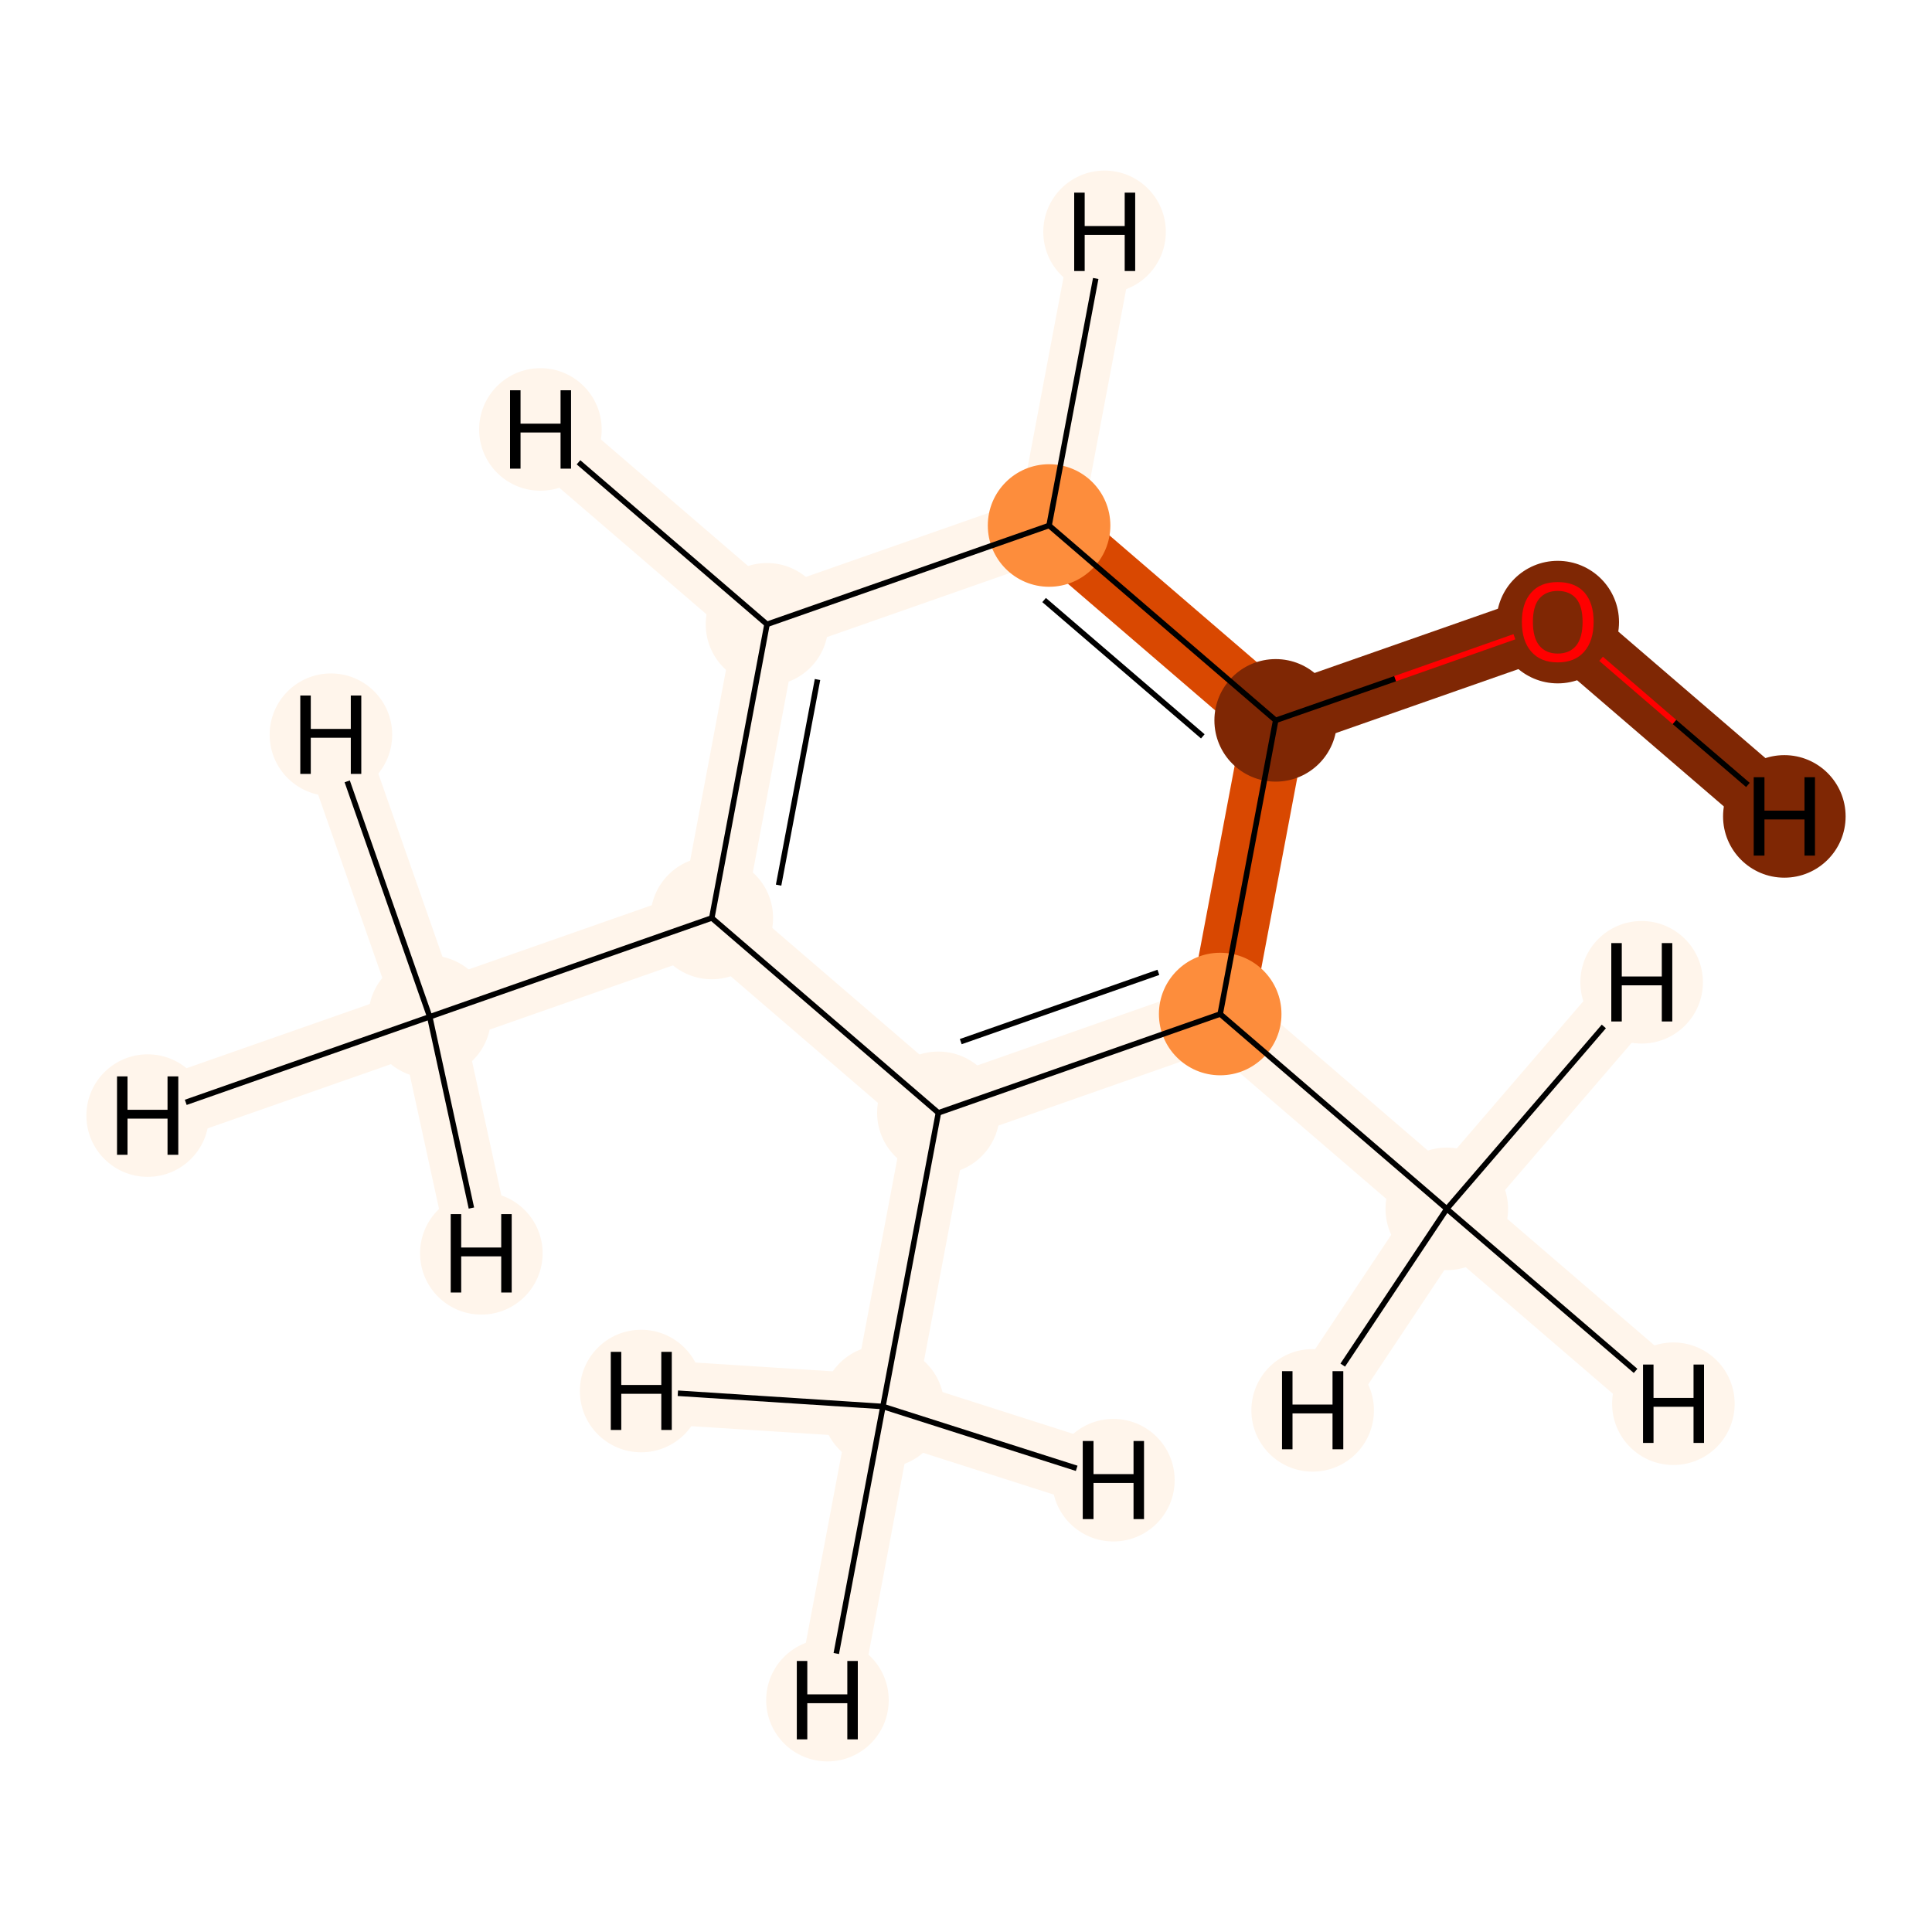 <?xml version='1.0' encoding='iso-8859-1'?>
<svg version='1.1' baseProfile='full'
              xmlns='http://www.w3.org/2000/svg'
                      xmlns:rdkit='http://www.rdkit.org/xml'
                      xmlns:xlink='http://www.w3.org/1999/xlink'
                  xml:space='preserve'
width='700px' height='700px' viewBox='0 0 700 700'>
<!-- END OF HEADER -->
<rect style='opacity:1.0;fill:#FFFFFF;stroke:none' width='700.0' height='700.0' x='0.0' y='0.0'> </rect>
<path d='M 155.7,368.4 L 257.9,332.6' style='fill:none;fill-rule:evenodd;stroke:#FFF5EB;stroke-width:23.1px;stroke-linecap:butt;stroke-linejoin:miter;stroke-opacity:1' />
<path d='M 155.7,368.4 L 53.5,404.2' style='fill:none;fill-rule:evenodd;stroke:#FFF5EB;stroke-width:23.1px;stroke-linecap:butt;stroke-linejoin:miter;stroke-opacity:1' />
<path d='M 155.7,368.4 L 174.4,454.1' style='fill:none;fill-rule:evenodd;stroke:#FFF5EB;stroke-width:23.1px;stroke-linecap:butt;stroke-linejoin:miter;stroke-opacity:1' />
<path d='M 155.7,368.4 L 119.9,266.2' style='fill:none;fill-rule:evenodd;stroke:#FFF5EB;stroke-width:23.1px;stroke-linecap:butt;stroke-linejoin:miter;stroke-opacity:1' />
<path d='M 257.9,332.6 L 277.9,226.2' style='fill:none;fill-rule:evenodd;stroke:#FFF5EB;stroke-width:23.1px;stroke-linecap:butt;stroke-linejoin:miter;stroke-opacity:1' />
<path d='M 257.9,332.6 L 340.0,403.2' style='fill:none;fill-rule:evenodd;stroke:#FFF5EB;stroke-width:23.1px;stroke-linecap:butt;stroke-linejoin:miter;stroke-opacity:1' />
<path d='M 277.9,226.2 L 380.1,190.4' style='fill:none;fill-rule:evenodd;stroke:#FFF5EB;stroke-width:23.1px;stroke-linecap:butt;stroke-linejoin:miter;stroke-opacity:1' />
<path d='M 277.9,226.2 L 195.8,155.6' style='fill:none;fill-rule:evenodd;stroke:#FFF5EB;stroke-width:23.1px;stroke-linecap:butt;stroke-linejoin:miter;stroke-opacity:1' />
<path d='M 380.1,190.4 L 462.2,261.0' style='fill:none;fill-rule:evenodd;stroke:#D94801;stroke-width:23.1px;stroke-linecap:butt;stroke-linejoin:miter;stroke-opacity:1' />
<path d='M 380.1,190.4 L 400.2,84.0' style='fill:none;fill-rule:evenodd;stroke:#FFF5EB;stroke-width:23.1px;stroke-linecap:butt;stroke-linejoin:miter;stroke-opacity:1' />
<path d='M 462.2,261.0 L 442.1,367.4' style='fill:none;fill-rule:evenodd;stroke:#D94801;stroke-width:23.1px;stroke-linecap:butt;stroke-linejoin:miter;stroke-opacity:1' />
<path d='M 462.2,261.0 L 564.4,225.2' style='fill:none;fill-rule:evenodd;stroke:#7F2704;stroke-width:23.1px;stroke-linecap:butt;stroke-linejoin:miter;stroke-opacity:1' />
<path d='M 442.1,367.4 L 340.0,403.2' style='fill:none;fill-rule:evenodd;stroke:#FFF5EB;stroke-width:23.1px;stroke-linecap:butt;stroke-linejoin:miter;stroke-opacity:1' />
<path d='M 442.1,367.4 L 524.2,438.0' style='fill:none;fill-rule:evenodd;stroke:#FFF5EB;stroke-width:23.1px;stroke-linecap:butt;stroke-linejoin:miter;stroke-opacity:1' />
<path d='M 340.0,403.2 L 319.9,509.6' style='fill:none;fill-rule:evenodd;stroke:#FFF5EB;stroke-width:23.1px;stroke-linecap:butt;stroke-linejoin:miter;stroke-opacity:1' />
<path d='M 319.9,509.6 L 299.8,616.0' style='fill:none;fill-rule:evenodd;stroke:#FFF5EB;stroke-width:23.1px;stroke-linecap:butt;stroke-linejoin:miter;stroke-opacity:1' />
<path d='M 319.9,509.6 L 232.3,504.0' style='fill:none;fill-rule:evenodd;stroke:#FFF5EB;stroke-width:23.1px;stroke-linecap:butt;stroke-linejoin:miter;stroke-opacity:1' />
<path d='M 319.9,509.6 L 403.4,536.3' style='fill:none;fill-rule:evenodd;stroke:#FFF5EB;stroke-width:23.1px;stroke-linecap:butt;stroke-linejoin:miter;stroke-opacity:1' />
<path d='M 524.2,438.0 L 606.3,508.6' style='fill:none;fill-rule:evenodd;stroke:#FFF5EB;stroke-width:23.1px;stroke-linecap:butt;stroke-linejoin:miter;stroke-opacity:1' />
<path d='M 524.2,438.0 L 475.6,511.0' style='fill:none;fill-rule:evenodd;stroke:#FFF5EB;stroke-width:23.1px;stroke-linecap:butt;stroke-linejoin:miter;stroke-opacity:1' />
<path d='M 524.2,438.0 L 594.8,355.9' style='fill:none;fill-rule:evenodd;stroke:#FFF5EB;stroke-width:23.1px;stroke-linecap:butt;stroke-linejoin:miter;stroke-opacity:1' />
<path d='M 564.4,225.2 L 646.5,295.8' style='fill:none;fill-rule:evenodd;stroke:#7F2704;stroke-width:23.1px;stroke-linecap:butt;stroke-linejoin:miter;stroke-opacity:1' />
<ellipse cx='155.7' cy='368.4' rx='21.7' ry='21.7'  style='fill:#FFF5EB;fill-rule:evenodd;stroke:#FFF5EB;stroke-width:1.0px;stroke-linecap:butt;stroke-linejoin:miter;stroke-opacity:1' />
<ellipse cx='257.9' cy='332.6' rx='21.7' ry='21.7'  style='fill:#FFF5EB;fill-rule:evenodd;stroke:#FFF5EB;stroke-width:1.0px;stroke-linecap:butt;stroke-linejoin:miter;stroke-opacity:1' />
<ellipse cx='277.9' cy='226.2' rx='21.7' ry='21.7'  style='fill:#FFF5EB;fill-rule:evenodd;stroke:#FFF5EB;stroke-width:1.0px;stroke-linecap:butt;stroke-linejoin:miter;stroke-opacity:1' />
<ellipse cx='380.1' cy='190.4' rx='21.7' ry='21.7'  style='fill:#FD8D3C;fill-rule:evenodd;stroke:#FD8D3C;stroke-width:1.0px;stroke-linecap:butt;stroke-linejoin:miter;stroke-opacity:1' />
<ellipse cx='462.2' cy='261.0' rx='21.7' ry='21.7'  style='fill:#7F2704;fill-rule:evenodd;stroke:#7F2704;stroke-width:1.0px;stroke-linecap:butt;stroke-linejoin:miter;stroke-opacity:1' />
<ellipse cx='442.1' cy='367.4' rx='21.7' ry='21.7'  style='fill:#FD8D3C;fill-rule:evenodd;stroke:#FD8D3C;stroke-width:1.0px;stroke-linecap:butt;stroke-linejoin:miter;stroke-opacity:1' />
<ellipse cx='340.0' cy='403.2' rx='21.7' ry='21.7'  style='fill:#FFF5EB;fill-rule:evenodd;stroke:#FFF5EB;stroke-width:1.0px;stroke-linecap:butt;stroke-linejoin:miter;stroke-opacity:1' />
<ellipse cx='319.9' cy='509.6' rx='21.7' ry='21.7'  style='fill:#FFF5EB;fill-rule:evenodd;stroke:#FFF5EB;stroke-width:1.0px;stroke-linecap:butt;stroke-linejoin:miter;stroke-opacity:1' />
<ellipse cx='524.2' cy='438.0' rx='21.7' ry='21.7'  style='fill:#FFF5EB;fill-rule:evenodd;stroke:#FFF5EB;stroke-width:1.0px;stroke-linecap:butt;stroke-linejoin:miter;stroke-opacity:1' />
<ellipse cx='564.4' cy='225.4' rx='21.7' ry='21.7'  style='fill:#7F2704;fill-rule:evenodd;stroke:#7F2704;stroke-width:1.0px;stroke-linecap:butt;stroke-linejoin:miter;stroke-opacity:1' />
<ellipse cx='53.5' cy='404.2' rx='21.7' ry='21.7'  style='fill:#FFF5EB;fill-rule:evenodd;stroke:#FFF5EB;stroke-width:1.0px;stroke-linecap:butt;stroke-linejoin:miter;stroke-opacity:1' />
<ellipse cx='174.4' cy='454.1' rx='21.7' ry='21.7'  style='fill:#FFF5EB;fill-rule:evenodd;stroke:#FFF5EB;stroke-width:1.0px;stroke-linecap:butt;stroke-linejoin:miter;stroke-opacity:1' />
<ellipse cx='119.9' cy='266.2' rx='21.7' ry='21.7'  style='fill:#FFF5EB;fill-rule:evenodd;stroke:#FFF5EB;stroke-width:1.0px;stroke-linecap:butt;stroke-linejoin:miter;stroke-opacity:1' />
<ellipse cx='195.8' cy='155.6' rx='21.7' ry='21.7'  style='fill:#FFF5EB;fill-rule:evenodd;stroke:#FFF5EB;stroke-width:1.0px;stroke-linecap:butt;stroke-linejoin:miter;stroke-opacity:1' />
<ellipse cx='400.2' cy='84.0' rx='21.7' ry='21.7'  style='fill:#FFF5EB;fill-rule:evenodd;stroke:#FFF5EB;stroke-width:1.0px;stroke-linecap:butt;stroke-linejoin:miter;stroke-opacity:1' />
<ellipse cx='299.8' cy='616.0' rx='21.7' ry='21.7'  style='fill:#FFF5EB;fill-rule:evenodd;stroke:#FFF5EB;stroke-width:1.0px;stroke-linecap:butt;stroke-linejoin:miter;stroke-opacity:1' />
<ellipse cx='232.3' cy='504.0' rx='21.7' ry='21.7'  style='fill:#FFF5EB;fill-rule:evenodd;stroke:#FFF5EB;stroke-width:1.0px;stroke-linecap:butt;stroke-linejoin:miter;stroke-opacity:1' />
<ellipse cx='403.4' cy='536.3' rx='21.7' ry='21.7'  style='fill:#FFF5EB;fill-rule:evenodd;stroke:#FFF5EB;stroke-width:1.0px;stroke-linecap:butt;stroke-linejoin:miter;stroke-opacity:1' />
<ellipse cx='606.3' cy='508.6' rx='21.7' ry='21.7'  style='fill:#FFF5EB;fill-rule:evenodd;stroke:#FFF5EB;stroke-width:1.0px;stroke-linecap:butt;stroke-linejoin:miter;stroke-opacity:1' />
<ellipse cx='475.6' cy='511.0' rx='21.7' ry='21.7'  style='fill:#FFF5EB;fill-rule:evenodd;stroke:#FFF5EB;stroke-width:1.0px;stroke-linecap:butt;stroke-linejoin:miter;stroke-opacity:1' />
<ellipse cx='594.8' cy='355.9' rx='21.7' ry='21.7'  style='fill:#FFF5EB;fill-rule:evenodd;stroke:#FFF5EB;stroke-width:1.0px;stroke-linecap:butt;stroke-linejoin:miter;stroke-opacity:1' />
<ellipse cx='646.5' cy='295.8' rx='21.7' ry='21.7'  style='fill:#7F2704;fill-rule:evenodd;stroke:#7F2704;stroke-width:1.0px;stroke-linecap:butt;stroke-linejoin:miter;stroke-opacity:1' />
<path class='bond-0 atom-0 atom-1' d='M 155.7,368.4 L 257.9,332.6' style='fill:none;fill-rule:evenodd;stroke:#000000;stroke-width:2.0px;stroke-linecap:butt;stroke-linejoin:miter;stroke-opacity:1' />
<path class='bond-10 atom-0 atom-10' d='M 155.7,368.4 L 67.3,399.4' style='fill:none;fill-rule:evenodd;stroke:#000000;stroke-width:2.0px;stroke-linecap:butt;stroke-linejoin:miter;stroke-opacity:1' />
<path class='bond-11 atom-0 atom-11' d='M 155.7,368.4 L 170.8,437.7' style='fill:none;fill-rule:evenodd;stroke:#000000;stroke-width:2.0px;stroke-linecap:butt;stroke-linejoin:miter;stroke-opacity:1' />
<path class='bond-12 atom-0 atom-12' d='M 155.7,368.4 L 125.8,283.1' style='fill:none;fill-rule:evenodd;stroke:#000000;stroke-width:2.0px;stroke-linecap:butt;stroke-linejoin:miter;stroke-opacity:1' />
<path class='bond-1 atom-1 atom-2' d='M 257.9,332.6 L 277.9,226.2' style='fill:none;fill-rule:evenodd;stroke:#000000;stroke-width:2.0px;stroke-linecap:butt;stroke-linejoin:miter;stroke-opacity:1' />
<path class='bond-1 atom-1 atom-2' d='M 282.1,320.7 L 296.2,246.2' style='fill:none;fill-rule:evenodd;stroke:#000000;stroke-width:2.0px;stroke-linecap:butt;stroke-linejoin:miter;stroke-opacity:1' />
<path class='bond-9 atom-6 atom-1' d='M 340.0,403.2 L 257.9,332.6' style='fill:none;fill-rule:evenodd;stroke:#000000;stroke-width:2.0px;stroke-linecap:butt;stroke-linejoin:miter;stroke-opacity:1' />
<path class='bond-2 atom-2 atom-3' d='M 277.9,226.2 L 380.1,190.4' style='fill:none;fill-rule:evenodd;stroke:#000000;stroke-width:2.0px;stroke-linecap:butt;stroke-linejoin:miter;stroke-opacity:1' />
<path class='bond-13 atom-2 atom-13' d='M 277.9,226.2 L 209.6,167.5' style='fill:none;fill-rule:evenodd;stroke:#000000;stroke-width:2.0px;stroke-linecap:butt;stroke-linejoin:miter;stroke-opacity:1' />
<path class='bond-3 atom-3 atom-4' d='M 380.1,190.4 L 462.2,261.0' style='fill:none;fill-rule:evenodd;stroke:#000000;stroke-width:2.0px;stroke-linecap:butt;stroke-linejoin:miter;stroke-opacity:1' />
<path class='bond-3 atom-3 atom-4' d='M 378.3,217.4 L 435.8,266.8' style='fill:none;fill-rule:evenodd;stroke:#000000;stroke-width:2.0px;stroke-linecap:butt;stroke-linejoin:miter;stroke-opacity:1' />
<path class='bond-14 atom-3 atom-14' d='M 380.1,190.4 L 397.0,100.9' style='fill:none;fill-rule:evenodd;stroke:#000000;stroke-width:2.0px;stroke-linecap:butt;stroke-linejoin:miter;stroke-opacity:1' />
<path class='bond-4 atom-4 atom-5' d='M 462.2,261.0 L 442.1,367.4' style='fill:none;fill-rule:evenodd;stroke:#000000;stroke-width:2.0px;stroke-linecap:butt;stroke-linejoin:miter;stroke-opacity:1' />
<path class='bond-8 atom-4 atom-9' d='M 462.2,261.0 L 505.5,245.9' style='fill:none;fill-rule:evenodd;stroke:#000000;stroke-width:2.0px;stroke-linecap:butt;stroke-linejoin:miter;stroke-opacity:1' />
<path class='bond-8 atom-4 atom-9' d='M 505.5,245.9 L 548.7,230.7' style='fill:none;fill-rule:evenodd;stroke:#FF0000;stroke-width:2.0px;stroke-linecap:butt;stroke-linejoin:miter;stroke-opacity:1' />
<path class='bond-5 atom-5 atom-6' d='M 442.1,367.4 L 340.0,403.2' style='fill:none;fill-rule:evenodd;stroke:#000000;stroke-width:2.0px;stroke-linecap:butt;stroke-linejoin:miter;stroke-opacity:1' />
<path class='bond-5 atom-5 atom-6' d='M 419.7,352.3 L 348.1,377.4' style='fill:none;fill-rule:evenodd;stroke:#000000;stroke-width:2.0px;stroke-linecap:butt;stroke-linejoin:miter;stroke-opacity:1' />
<path class='bond-7 atom-5 atom-8' d='M 442.1,367.4 L 524.2,438.0' style='fill:none;fill-rule:evenodd;stroke:#000000;stroke-width:2.0px;stroke-linecap:butt;stroke-linejoin:miter;stroke-opacity:1' />
<path class='bond-6 atom-6 atom-7' d='M 340.0,403.2 L 319.9,509.6' style='fill:none;fill-rule:evenodd;stroke:#000000;stroke-width:2.0px;stroke-linecap:butt;stroke-linejoin:miter;stroke-opacity:1' />
<path class='bond-15 atom-7 atom-15' d='M 319.9,509.6 L 303.0,599.1' style='fill:none;fill-rule:evenodd;stroke:#000000;stroke-width:2.0px;stroke-linecap:butt;stroke-linejoin:miter;stroke-opacity:1' />
<path class='bond-16 atom-7 atom-16' d='M 319.9,509.6 L 245.6,504.8' style='fill:none;fill-rule:evenodd;stroke:#000000;stroke-width:2.0px;stroke-linecap:butt;stroke-linejoin:miter;stroke-opacity:1' />
<path class='bond-17 atom-7 atom-17' d='M 319.9,509.6 L 390.1,532.0' style='fill:none;fill-rule:evenodd;stroke:#000000;stroke-width:2.0px;stroke-linecap:butt;stroke-linejoin:miter;stroke-opacity:1' />
<path class='bond-18 atom-8 atom-18' d='M 524.2,438.0 L 592.6,496.7' style='fill:none;fill-rule:evenodd;stroke:#000000;stroke-width:2.0px;stroke-linecap:butt;stroke-linejoin:miter;stroke-opacity:1' />
<path class='bond-19 atom-8 atom-19' d='M 524.2,438.0 L 486.5,494.6' style='fill:none;fill-rule:evenodd;stroke:#000000;stroke-width:2.0px;stroke-linecap:butt;stroke-linejoin:miter;stroke-opacity:1' />
<path class='bond-20 atom-8 atom-20' d='M 524.2,438.0 L 581.1,371.9' style='fill:none;fill-rule:evenodd;stroke:#000000;stroke-width:2.0px;stroke-linecap:butt;stroke-linejoin:miter;stroke-opacity:1' />
<path class='bond-21 atom-9 atom-21' d='M 580.1,238.7 L 606.7,261.6' style='fill:none;fill-rule:evenodd;stroke:#FF0000;stroke-width:2.0px;stroke-linecap:butt;stroke-linejoin:miter;stroke-opacity:1' />
<path class='bond-21 atom-9 atom-21' d='M 606.7,261.6 L 633.3,284.4' style='fill:none;fill-rule:evenodd;stroke:#000000;stroke-width:2.0px;stroke-linecap:butt;stroke-linejoin:miter;stroke-opacity:1' />
<path  class='atom-9' d='M 551.4 225.3
Q 551.4 218.5, 554.8 214.7
Q 558.1 210.9, 564.4 210.9
Q 570.7 210.9, 574.1 214.7
Q 577.4 218.5, 577.4 225.3
Q 577.4 232.2, 574.0 236.1
Q 570.6 240.0, 564.4 240.0
Q 558.2 240.0, 554.8 236.1
Q 551.4 232.2, 551.4 225.3
M 564.4 236.8
Q 568.7 236.8, 571.1 233.9
Q 573.4 231.0, 573.4 225.3
Q 573.4 219.7, 571.1 216.9
Q 568.7 214.1, 564.4 214.1
Q 560.1 214.1, 557.7 216.9
Q 555.4 219.7, 555.4 225.3
Q 555.4 231.0, 557.7 233.9
Q 560.1 236.8, 564.4 236.8
' fill='#FF0000'/>
<path  class='atom-10' d='M 42.4 390.0
L 46.2 390.0
L 46.2 402.1
L 60.7 402.1
L 60.7 390.0
L 64.6 390.0
L 64.6 418.4
L 60.7 418.4
L 60.7 405.3
L 46.2 405.3
L 46.2 418.4
L 42.4 418.4
L 42.4 390.0
' fill='#000000'/>
<path  class='atom-11' d='M 163.3 439.9
L 167.1 439.9
L 167.1 452.0
L 181.6 452.0
L 181.6 439.9
L 185.4 439.9
L 185.4 468.3
L 181.6 468.3
L 181.6 455.2
L 167.1 455.2
L 167.1 468.3
L 163.3 468.3
L 163.3 439.9
' fill='#000000'/>
<path  class='atom-12' d='M 108.8 252.0
L 112.6 252.0
L 112.6 264.1
L 127.1 264.1
L 127.1 252.0
L 130.9 252.0
L 130.9 280.4
L 127.1 280.4
L 127.1 267.3
L 112.6 267.3
L 112.6 280.4
L 108.8 280.4
L 108.8 252.0
' fill='#000000'/>
<path  class='atom-13' d='M 184.8 141.4
L 188.6 141.4
L 188.6 153.5
L 203.1 153.5
L 203.1 141.4
L 206.9 141.4
L 206.9 169.8
L 203.1 169.8
L 203.1 156.7
L 188.6 156.7
L 188.6 169.8
L 184.8 169.8
L 184.8 141.4
' fill='#000000'/>
<path  class='atom-14' d='M 389.2 69.8
L 393.0 69.8
L 393.0 81.9
L 407.5 81.9
L 407.5 69.8
L 411.3 69.8
L 411.3 98.2
L 407.5 98.2
L 407.5 85.1
L 393.0 85.1
L 393.0 98.2
L 389.2 98.2
L 389.2 69.8
' fill='#000000'/>
<path  class='atom-15' d='M 288.7 601.8
L 292.5 601.8
L 292.5 613.9
L 307.0 613.9
L 307.0 601.8
L 310.8 601.8
L 310.8 630.2
L 307.0 630.2
L 307.0 617.1
L 292.5 617.1
L 292.5 630.2
L 288.7 630.2
L 288.7 601.8
' fill='#000000'/>
<path  class='atom-16' d='M 221.3 489.8
L 225.1 489.8
L 225.1 501.8
L 239.6 501.8
L 239.6 489.8
L 243.4 489.8
L 243.4 518.1
L 239.6 518.1
L 239.6 505.0
L 225.1 505.0
L 225.1 518.1
L 221.3 518.1
L 221.3 489.8
' fill='#000000'/>
<path  class='atom-17' d='M 392.3 522.1
L 396.2 522.1
L 396.2 534.1
L 410.7 534.1
L 410.7 522.1
L 414.5 522.1
L 414.5 550.4
L 410.7 550.4
L 410.7 537.3
L 396.2 537.3
L 396.2 550.4
L 392.3 550.4
L 392.3 522.1
' fill='#000000'/>
<path  class='atom-18' d='M 595.3 494.4
L 599.1 494.4
L 599.1 506.5
L 613.6 506.5
L 613.6 494.4
L 617.4 494.4
L 617.4 522.8
L 613.6 522.8
L 613.6 509.7
L 599.1 509.7
L 599.1 522.8
L 595.3 522.8
L 595.3 494.4
' fill='#000000'/>
<path  class='atom-19' d='M 464.5 496.8
L 468.3 496.8
L 468.3 508.9
L 482.8 508.9
L 482.8 496.8
L 486.7 496.8
L 486.7 525.1
L 482.8 525.1
L 482.8 512.1
L 468.3 512.1
L 468.3 525.1
L 464.5 525.1
L 464.5 496.8
' fill='#000000'/>
<path  class='atom-20' d='M 583.8 341.7
L 587.6 341.7
L 587.6 353.8
L 602.1 353.8
L 602.1 341.7
L 605.9 341.7
L 605.9 370.1
L 602.1 370.1
L 602.1 357.0
L 587.6 357.0
L 587.6 370.1
L 583.8 370.1
L 583.8 341.7
' fill='#000000'/>
<path  class='atom-21' d='M 635.4 281.6
L 639.3 281.6
L 639.3 293.7
L 653.8 293.7
L 653.8 281.6
L 657.6 281.6
L 657.6 310.0
L 653.8 310.0
L 653.8 296.9
L 639.3 296.9
L 639.3 310.0
L 635.4 310.0
L 635.4 281.6
' fill='#000000'/>
</svg>
